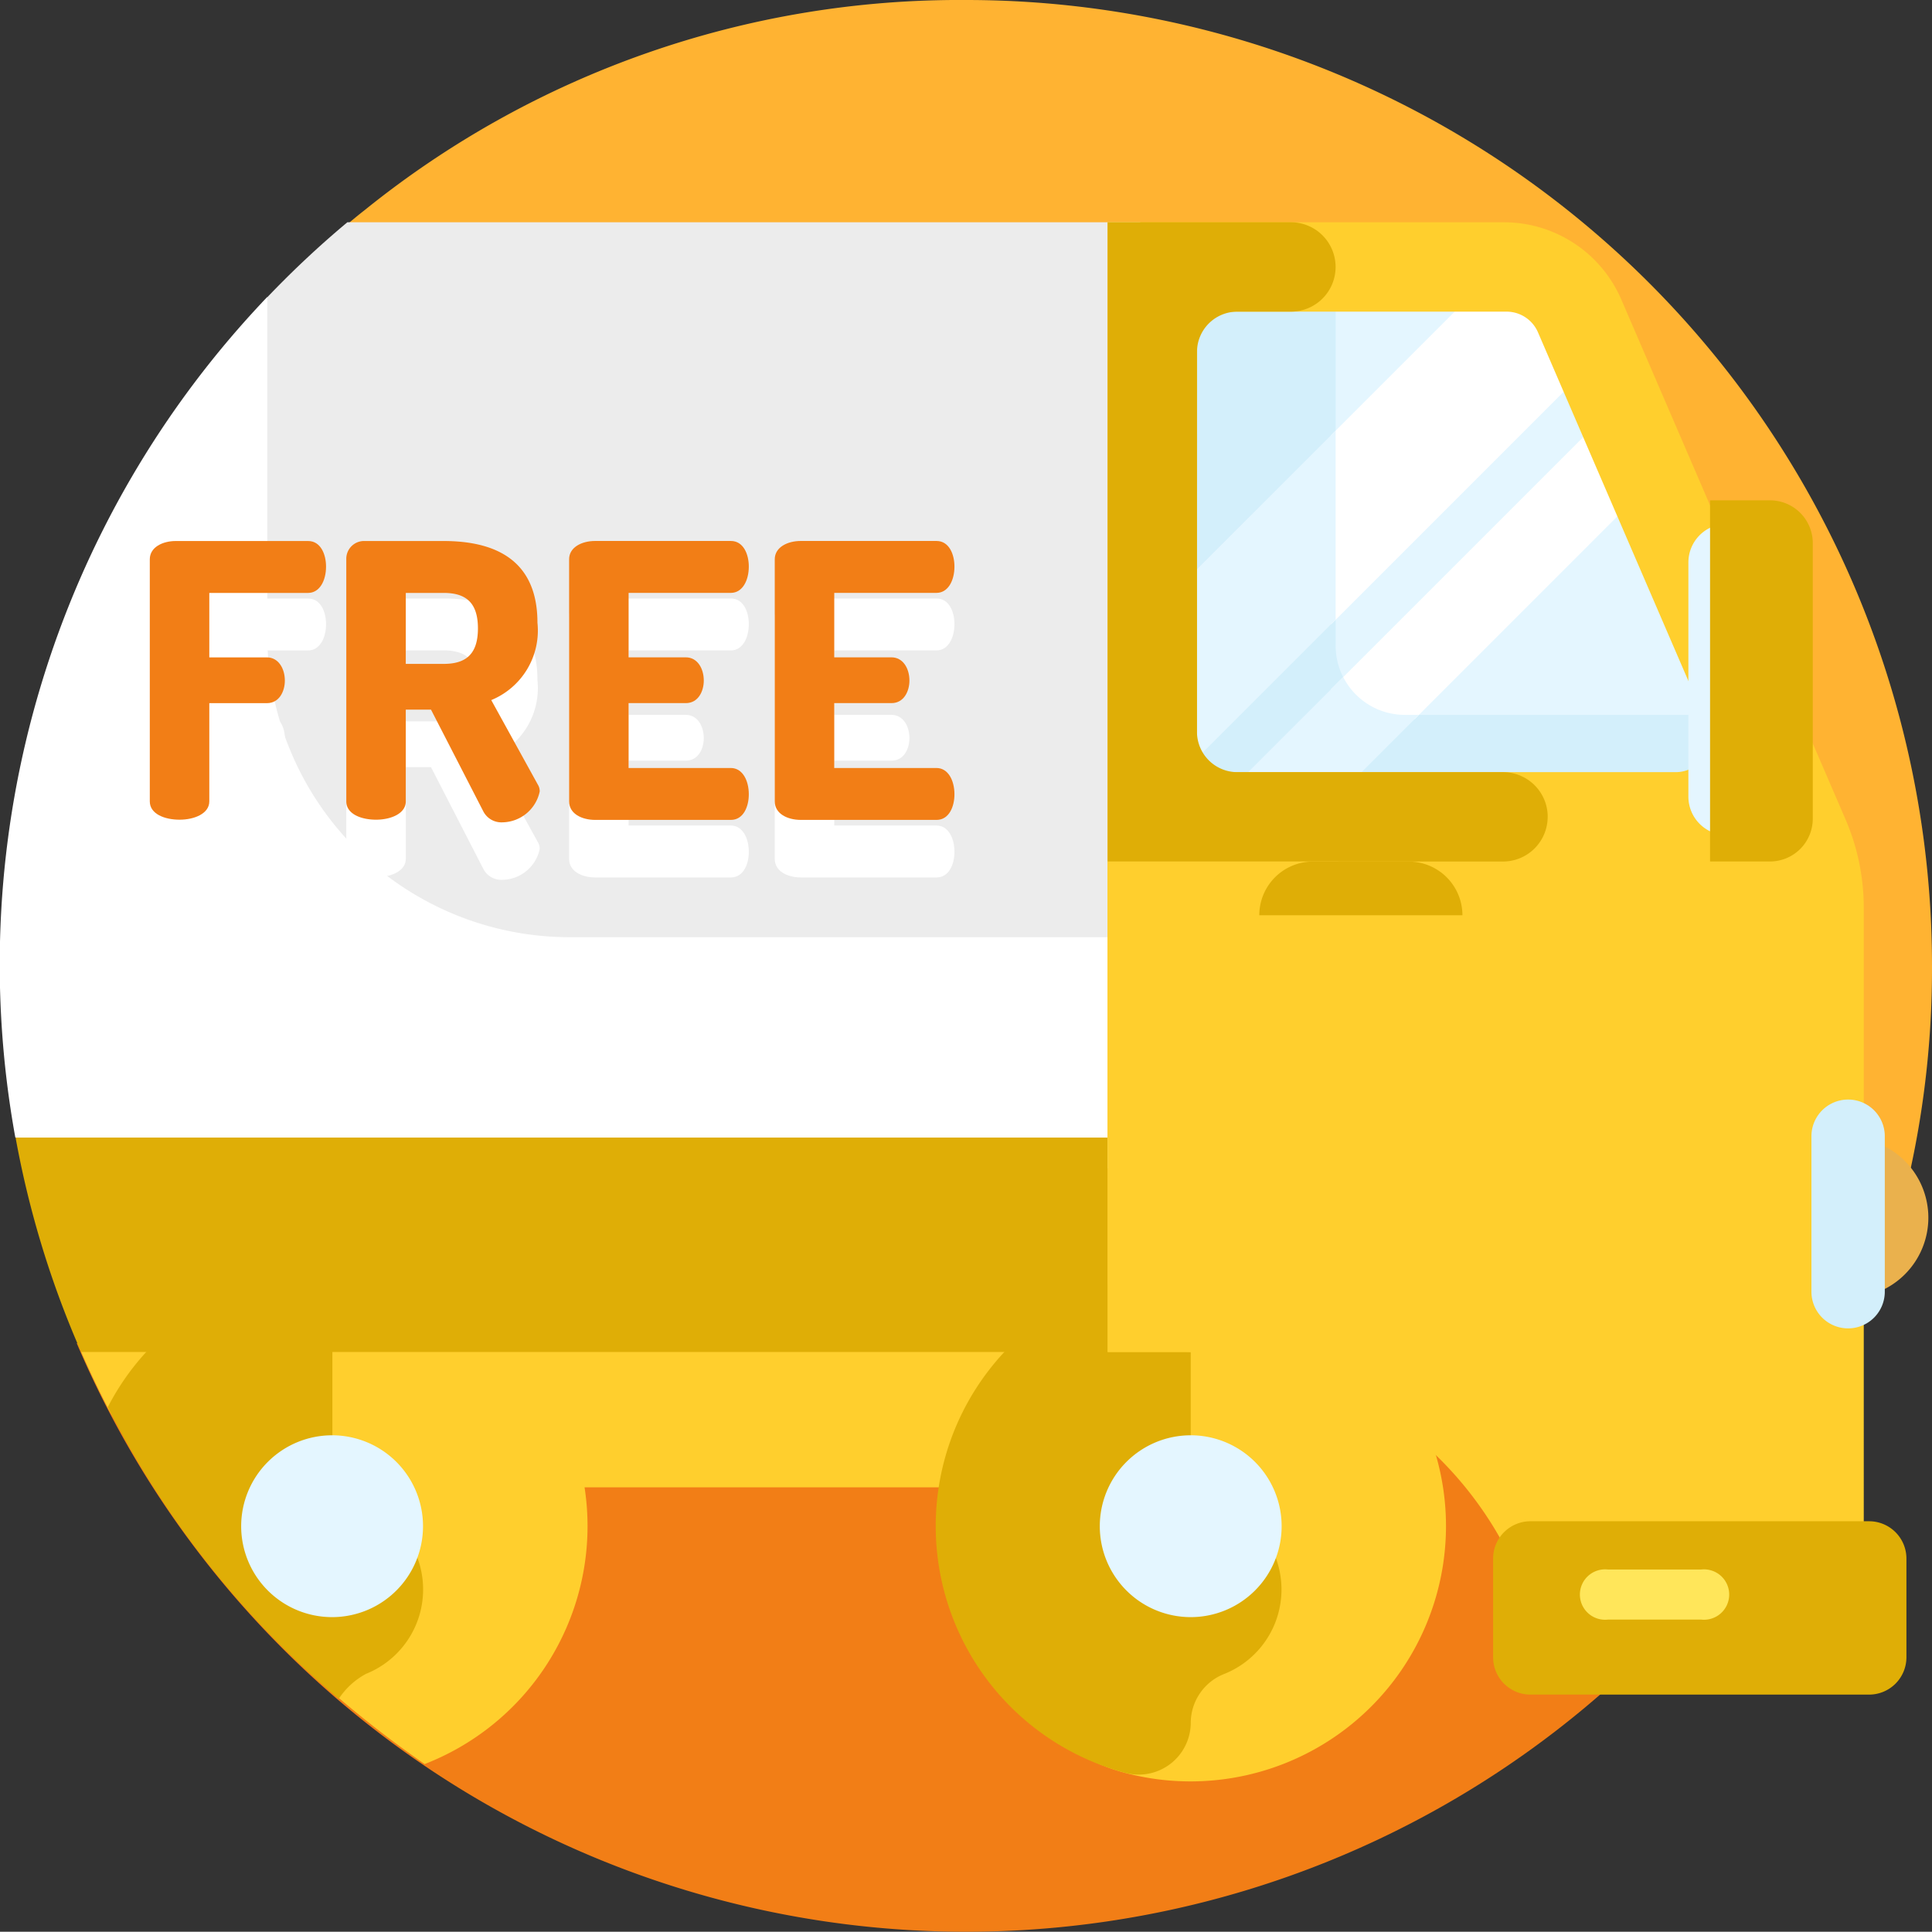 <svg xmlns="http://www.w3.org/2000/svg" width="46.006" height="46" viewBox="0 0 46.006 46">
  <rect x="0" y="0" width="46.006" height="46" fill="#333333" stroke="none"/>
  <g id="free-delivery_1_1" data-name="free-delivery (1) 1" transform="translate(0.006)">
    <g id="Group">
      <path id="Vector" d="M0,.247C.021.165.042.083.062,0,.042.083.021.165,0,.247Z" transform="translate(45.287 28.446)" fill="#afe6ff"/>
      <path id="Vector-2" data-name="Vector" d="M15.254,0A22.547,22.547,0,0,0,.936,5c-.243.189-.412.338-.412.338S0,8.963,0,10.544c0,12.7,10.712,23,23.415,23,5.413,0,10.387-2.52,14.316-5.65A22.5,22.5,0,0,0,38.254,23,23,23,0,0,0,15.254,0Z" transform="translate(7.746)" fill="#ffb332"/>
      <path id="Vector-3" data-name="Vector" d="M35.754,0a23,23,0,0,1-6.416.908A23.01,23.01,0,0,1,22.922,0H0A23.006,23.006,0,0,0,21.179,14.015,23,23,0,0,0,42.353,0Z" transform="translate(1.821 31.985)" fill="#f27e16"/>
    </g>
    <g id="Group-2" data-name="Group">
      <path id="Vector-4" data-name="Vector" d="M3.787,3.742H24.465V0S-.075.348,0,.519q.29.662.613,1.288l.01.02A3.555,3.555,0,0,0,3.787,3.742Z" transform="translate(1.927 31.675)" fill="#ffcf2d"/>
      <path id="Vector-5" data-name="Vector" d="M2.025,0A23.173,23.173,0,0,0,0,1.911V22.535H20.905V0Z" transform="translate(6.24 5.293)" fill="#ececec"/>
      <path id="Vector-6" data-name="Vector" d="M13.565,15.246a7.2,7.2,0,0,1-7.2-7.2V0a23.021,23.021,0,0,0-6,20.016l26.778.741V15.246Z" transform="translate(-0.006 7.071)" fill="#fff"/>
      <g id="Group-3" data-name="Group">
        <g id="Group-4" data-name="Group">
          <path id="Vector-7" data-name="Vector" d="M11.069,6.078a6.083,6.083,0,0,1-7.622,5.88C.838,11.275,0,8.785,0,5.961,0,2.6,1.634,0,4.991,0A6.078,6.078,0,0,1,11.069,6.078Z" transform="translate(23.358 30.264)" fill="#ffcf2d"/>
        </g>
        <g id="Group-5" data-name="Group">
          <path id="Vector-8" data-name="Vector" d="M6.078,5.264V1.237A1.232,1.232,0,0,0,4.544.04,6.08,6.08,0,0,0,4.535,11.8a1.239,1.239,0,0,0,1.544-1.2,1.255,1.255,0,0,1,.8-1.16,2.165,2.165,0,0,0-.8-4.175Z" transform="translate(22.27 30.42)" fill="#dfae06"/>
        </g>
        <g id="Group-6" data-name="Group">
          <path id="Vector-9" data-name="Vector" d="M4.329,2.165A2.165,2.165,0,1,1,2.165,0,2.165,2.165,0,0,1,4.329,2.165Z" transform="translate(26.184 34.178)" fill="#e4f6ff"/>
        </g>
      </g>
      <g id="Group-7" data-name="Group">
        <path id="Vector-10" data-name="Vector" d="M0,0V10.013c0,.029,0,.058,0,.087a25.583,25.583,0,0,0,2.121,1.64A6.079,6.079,0,0,0,6,6.076,6.077,6.077,0,0,0,0,0Z" transform="translate(7.985 30.267)" fill="#ffcf2d"/>
        <path id="Vector-11" data-name="Vector" d="M5.5,10.033a1.8,1.8,0,0,1,.648-.594,2.165,2.165,0,0,0-.8-4.175V1.237A1.232,1.232,0,0,0,3.807.04,5.954,5.954,0,0,0,0,3.088a22.269,22.269,0,0,0,5.5,6.945Z" transform="translate(2.561 30.42)" fill="#dfae06"/>
        <g id="Group-8" data-name="Group">
          <path id="Vector-12" data-name="Vector" d="M4.329,2.165A2.165,2.165,0,1,1,2.165,0,2.165,2.165,0,0,1,4.329,2.165Z" transform="translate(5.738 34.178)" fill="#e4f6ff"/>
        </g>
      </g>
      <g id="Group-9" data-name="Group">
        <path id="Vector-13" data-name="Vector" d="M9.646,0H0V12.837H15.185Z" transform="translate(27.78 6.486)" fill="#e4f6ff"/>
      </g>
      <g id="Group-10" data-name="Group">
        <path id="Vector-14" data-name="Vector" d="M4.019,8.888V0H0V12.837H15.185l-.993-2.3H5.667A1.648,1.648,0,0,1,4.019,8.888Z" transform="translate(27.78 6.486)" fill="#d3effb"/>
      </g>
      <g id="Group-11" data-name="Group">
        <path id="Vector-15" data-name="Vector" d="M0,8.382,6.534,1.848,5.736,0H3.878L0,3.878Z" transform="translate(31.69 6.486)" fill="#fff"/>
      </g>
      <g id="Group-12" data-name="Group">
        <path id="Vector-16" data-name="Vector" d="M4.019,0,0,4.019v4.5L4.019,4.5Z" transform="translate(27.78 10.255)" fill="#e4f6ff"/>
      </g>
      <g id="Group-13" data-name="Group">
        <path id="Vector-17" data-name="Vector" d="M1.992,7.709,7.813,1.887,7,0,0,7v.709Z" transform="translate(31.69 9.414)" fill="#fff"/>
      </g>
      <g id="Group-14" data-name="Group">
        <path id="Vector-18" data-name="Vector" d="M2.7,3.2,5,.9H4.666A1.646,1.646,0,0,1,3.2,0L0,3.2H2.7Z" transform="translate(28.78 16.123)" fill="#e4f6ff"/>
      </g>
      <path id="Vector-19" data-name="Vector" d="M12.232,1.838A3.044,3.044,0,0,0,9.437,0H0V26.9H1.745a8.732,8.732,0,0,1,8.271,5.933l.134.4h7.856V16.319a5.309,5.309,0,0,0-.434-2.1Zm-10.1.29H9.5a.815.815,0,0,1,.748.492l4.028,9.336a.815.815,0,0,1-.748,1.138H2.128Z" transform="translate(26.369 5.293)" fill="#ffcf2d"/>
      <g id="Group-15" data-name="Group">
        <path id="Vector-20" data-name="Vector" d="M10.48,14.158a1.064,1.064,0,0,0-1.064-1.064H3.09a.962.962,0,0,1-.962-.962V3.09a.962.962,0,0,1,.962-.962H4.365A1.064,1.064,0,1,0,4.365,0H0V15.222H9.415a1.064,1.064,0,0,0,1.064-1.064Z" transform="translate(26.369 5.293)" fill="#dfae06"/>
      </g>
      <g id="Group-16" data-name="Group">
        <path id="Vector-21" data-name="Vector" d="M5.495,0H0V11.678H1.745a8.713,8.713,0,0,1,3.75.847Z" transform="translate(26.369 20.516)" fill="#ffcf2d"/>
      </g>
      <g id="Group-17" data-name="Group">
        <path id="Vector-22" data-name="Vector" d="M8.953,4.128H.889A.889.889,0,0,1,0,3.239V.889A.889.889,0,0,1,.889,0H8.953a.889.889,0,0,1,.889.889v2.35a.889.889,0,0,1-.889.889Z" transform="translate(35.549 36.225)" fill="#dfae06"/>
      </g>
      <path id="Vector-23" data-name="Vector" d="M1.451,4.852c.036.085.074.169.111.254H26V0H0A22.828,22.828,0,0,0,1.451,4.852Z" transform="translate(0.365 27.088)" fill="#dfae06"/>
      <g id="Group-18" data-name="Group">
        <path id="Vector-24" data-name="Vector" d="M2.826,1.193H.6A.6.6,0,1,1,.6,0H2.826a.6.6,0,1,1,0,1.193Z" transform="translate(37.68 37.374)" fill="#ffe65a"/>
      </g>
      <g id="Group-19" data-name="Group">
        <path id="Vector-25" data-name="Vector" d="M4.837,1.279H0A1.279,1.279,0,0,1,1.279,0H3.558A1.279,1.279,0,0,1,4.837,1.279Z" transform="translate(29.981 20.516)" fill="#dfae06"/>
      </g>
      <g id="Group-20" data-name="Group">
        <path id="Vector-26" data-name="Vector" d="M0,3.816H0V0H0A1.908,1.908,0,0,1,1.911,1.908,1.908,1.908,0,0,1,0,3.816Z" transform="translate(44.002 27.088)" fill="#eab14d"/>
      </g>
      <g id="Group-21" data-name="Group">
        <path id="Vector-27" data-name="Vector" d="M.873,5.448A.873.873,0,0,1,0,4.575V.873a.873.873,0,0,1,1.747,0v3.7A.873.873,0,0,1,.873,5.448Z" transform="translate(43.129 26.184)" fill="#d3effb"/>
      </g>
      <g id="Group-22" data-name="Group">
        <path id="Vector-28" data-name="Vector" d="M.918,7.413A.918.918,0,0,1,0,6.5V.918A.918.918,0,0,1,.918,0Z" transform="translate(40.199 12.475)" fill="#e4f6ff"/>
      </g>
      <g id="Group-23" data-name="Group">
        <path id="Vector-29" data-name="Vector" d="M1.427,8.6H0V0H1.427A1.019,1.019,0,0,1,2.446,1.019V7.582A1.019,1.019,0,0,1,1.427,8.6Z" transform="translate(40.715 11.914)" fill="#dfae06"/>
      </g>
      <g id="Group-24" data-name="Group">
        <path id="Vector-30" data-name="Vector" d="M0,.436C0,.145.309,0,.618,0H3.77c.3,0,.427.318.427.609,0,.336-.154.627-.427.627H1.417V2.771H2.789c.272,0,.427.263.427.554,0,.245-.127.536-.427.536H1.417V6.2c0,.291-.354.436-.709.436S0,6.5,0,6.2V.436Z" transform="translate(3.561 14.253)" fill="#fff"/>
        <path id="Vector-31" data-name="Vector" d="M0,.427A.423.423,0,0,1,.436,0H2.317C3.561,0,4.552.463,4.552,1.944a1.79,1.79,0,0,1-1.1,1.844L4.561,5.8a.3.3,0,0,1,.045.163.923.923,0,0,1-.89.736.484.484,0,0,1-.454-.263L2.017,4.015h-.6V6.2c0,.291-.354.436-.709.436S0,6.5,0,6.2Zm1.417.808v1.69h.9c.509,0,.818-.209.818-.845s-.309-.845-.818-.845Z" transform="translate(8.24 14.252)" fill="#fff"/>
        <path id="Vector-32" data-name="Vector" d="M1.417,2.771H2.78c.273,0,.427.263.427.554,0,.245-.127.536-.427.536H1.417V5.406H3.852c.273,0,.427.291.427.627,0,.291-.127.609-.427.609H.618C.309,6.641,0,6.5,0,6.2V.436C0,.145.309,0,.618,0H3.852c.3,0,.427.318.427.609,0,.336-.154.627-.427.627H1.417Z" transform="translate(13.546 14.252)" fill="#fff"/>
        <path id="Vector-33" data-name="Vector" d="M1.417,2.771H2.78c.273,0,.427.263.427.554,0,.245-.127.536-.427.536H1.417V5.406H3.852c.273,0,.427.291.427.627,0,.291-.127.609-.427.609H.618C.309,6.641,0,6.5,0,6.2V.436C0,.145.309,0,.618,0H3.852c.3,0,.427.318.427.609,0,.336-.154.627-.427.627H1.417Z" transform="translate(18.443 14.252)" fill="#fff"/>
      </g>
      <g id="Group-25" data-name="Group">
        <path id="Vector-34" data-name="Vector" d="M0,.436C0,.145.309,0,.618,0H3.77c.3,0,.427.318.427.609,0,.336-.154.627-.427.627H1.417V2.771H2.789c.272,0,.427.263.427.554,0,.245-.127.536-.427.536H1.417V6.2c0,.291-.354.436-.709.436S0,6.5,0,6.2V.436Z" transform="translate(3.561 12.883)" fill="#f27e16"/>
        <path id="Vector-35" data-name="Vector" d="M0,.427A.423.423,0,0,1,.436,0H2.317C3.561,0,4.552.463,4.552,1.944a1.79,1.79,0,0,1-1.1,1.844L4.561,5.8a.3.3,0,0,1,.045.163.923.923,0,0,1-.89.736.484.484,0,0,1-.454-.263L2.017,4.015h-.6V6.2c0,.291-.354.436-.709.436S0,6.5,0,6.2Zm1.417.809v1.69h.9c.509,0,.818-.209.818-.845s-.309-.845-.818-.845Z" transform="translate(8.24 12.883)" fill="#f27e16"/>
        <path id="Vector-36" data-name="Vector" d="M1.417,2.771H2.78c.273,0,.427.263.427.554,0,.245-.127.536-.427.536H1.417V5.406H3.852c.273,0,.427.291.427.627,0,.291-.127.609-.427.609H.618C.309,6.641,0,6.5,0,6.2V.436C0,.145.309,0,.618,0H3.852c.3,0,.427.318.427.609,0,.336-.154.627-.427.627H1.417Z" transform="translate(13.546 12.882)" fill="#f27e16"/>
        <path id="Vector-37" data-name="Vector" d="M1.417,2.771H2.78c.273,0,.427.263.427.554,0,.245-.127.536-.427.536H1.417V5.406H3.852c.273,0,.427.291.427.627,0,.291-.127.609-.427.609H.618C.309,6.641,0,6.5,0,6.2V.436C0,.145.309,0,.618,0H3.852c.3,0,.427.318.427.609,0,.336-.154.627-.427.627H1.417Z" transform="translate(18.443 12.882)" fill="#f27e16"/>
      </g>
    </g>
  </g>
</svg>
